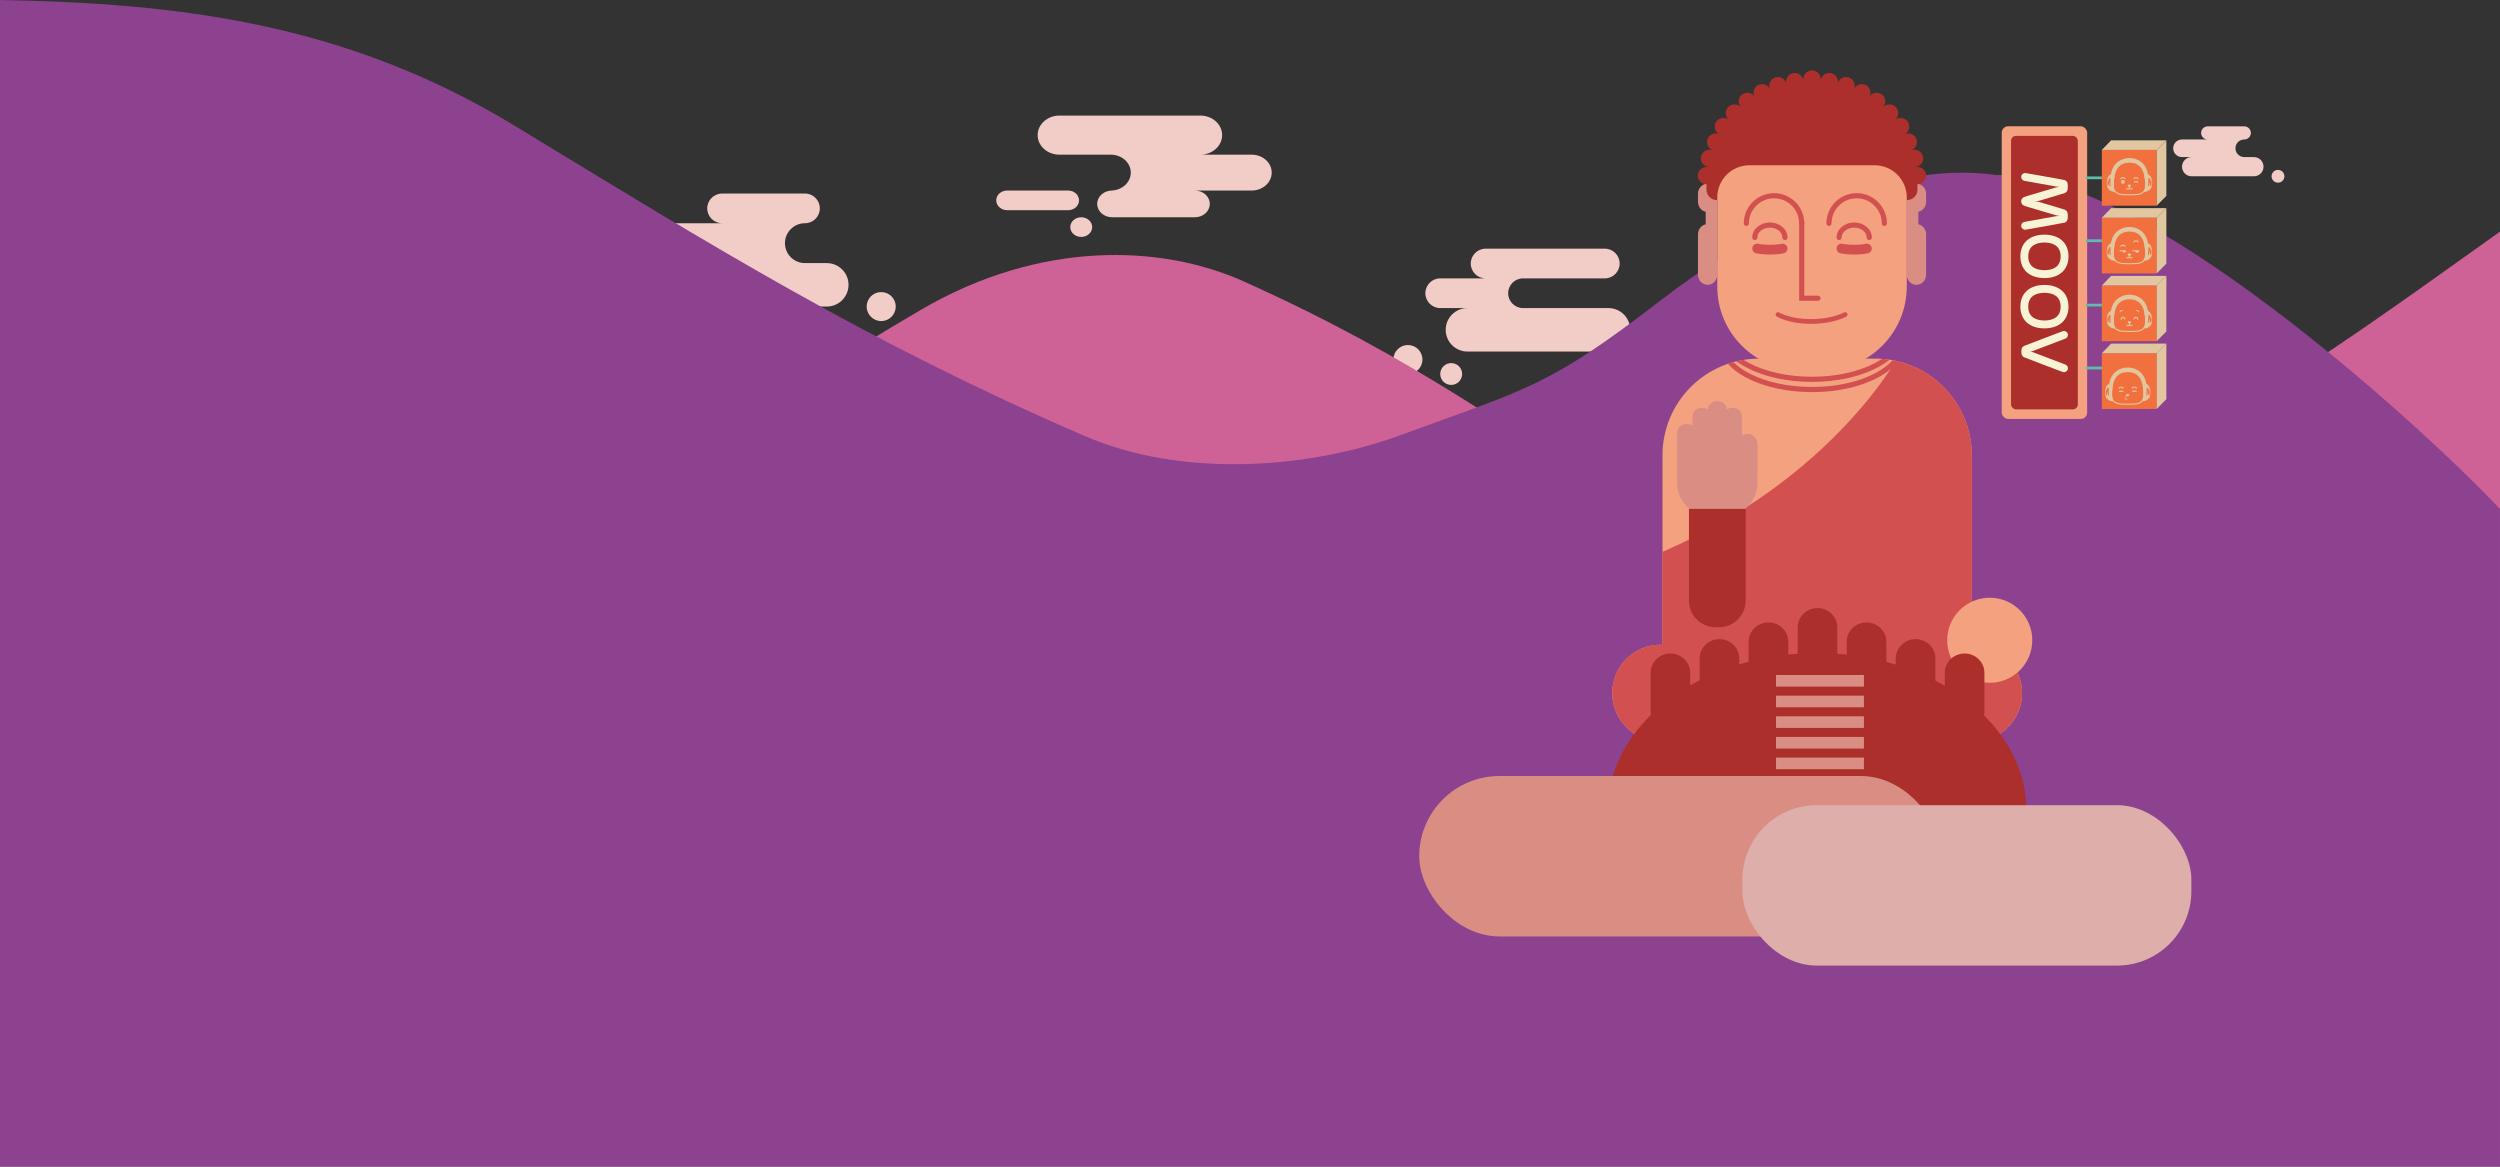 <?xml version="1.0" encoding="UTF-8"?><svg id="Layer_2" xmlns="http://www.w3.org/2000/svg" xmlns:xlink="http://www.w3.org/1999/xlink" viewBox="0 0 3243.58 1513.54"><rect x="0" y="0" width="3243.58" height="1513.54" fill="#333333" stroke="none"/><defs><style>.cls-1{fill:none;}.cls-2{clip-path:url(#clippath);}.cls-3{fill:#f4a17f;}.cls-4{fill:#f8f3d4;}.cls-5{fill:#f2703d;}.cls-6{fill:#f2ccc7;}.cls-7{fill:#ac2f2b;}.cls-8{fill:#deaeaa;}.cls-9{fill:#d35050;}.cls-10{fill:#d98d83;}.cls-11{fill:#e1c69f;}.cls-12{fill:#5dbda8;}.cls-13{fill:#ce6195;}.cls-13,.cls-14{fill-rule:evenodd;}.cls-14{fill:#8c428e;}</style><clipPath id="clippath"><path class="cls-3" d="m2560.82,836.51h-2.51v-245.77c0-69.3-56.18-125.48-125.48-125.48h-150.39c-69.3,0-125.48,56.18-125.48,125.48v245.77h-2.51c-34.63,0-62.71,28.08-62.71,62.71h0c0,34.63,28.08,62.71,62.71,62.71h406.37c34.63,0,62.71-28.08,62.71-62.71h0c0-34.63-28.08-62.71-62.71-62.71Z"/></clipPath></defs><g id="_ÎÓÈ_1"><g><g><path class="cls-6" d="m1072.62,341.34h-28.27c-14.31,0-25.92-11.57-25.92-25.85s11.6-25.85,25.92-25.85c10.67,0,19.32-8.63,19.32-19.27s-8.65-19.27-19.32-19.27h-107.43c-10.67,0-19.32,8.63-19.32,19.27s8.65,19.27,19.32,19.27h-75.39c-14.31,0-25.92,11.57-25.92,25.85s11.6,25.85,25.92,25.85h28.27c-15.61,0-28.27,12.63-28.27,28.2s12.66,28.2,28.27,28.2h182.83c15.61,0,28.27-12.63,28.27-28.2s-12.66-28.2-28.27-28.2Z"/><ellipse class="cls-6" cx="1143.3" cy="397.75" rx="18.85" ry="18.8"/><path class="cls-6" d="m2924.28,203.81h-12.49c-6.32,0-11.45-5.11-11.45-11.42s5.13-11.42,11.45-11.42c4.71,0,8.54-3.81,8.54-8.52s-3.82-8.52-8.54-8.52h-47.47c-4.71,0-8.54,3.81-8.54,8.52s3.82,8.52,8.54,8.52h-33.32c-6.32,0-11.45,5.11-11.45,11.42s5.13,11.42,11.45,11.42h12.49c-6.9,0-12.49,5.58-12.49,12.46s5.59,12.46,12.49,12.46h80.79c6.9,0,12.49-5.58,12.49-12.46s-5.59-12.46-12.49-12.46Z"/><ellipse class="cls-6" cx="2955.52" cy="228.73" rx="8.33" ry="8.31"/><g><path class="cls-6" d="m1649.96,223.95c0-12.85-11.6-23.26-25.92-23.26h-66.67c15.61,0,28.27-11.36,28.27-25.37s-12.66-25.37-28.27-25.37h-182.83c-15.61,0-28.27,11.36-28.27,25.37s12.66,25.37,28.27,25.37h66.67c14.31,0,25.92,10.41,25.92,23.26s-11.6,23.26-25.92,23.26h1.65c-10.67,0-19.32,7.76-19.32,17.34s8.65,17.34,19.32,17.34h107.43c10.67,0,19.32-7.76,19.32-17.34s-8.65-17.34-19.32-17.34h73.74c14.31,0,25.92-10.41,25.92-23.26Z"/><path class="cls-6" d="m1399.99,259.96c0-7.04-6.36-12.75-14.21-12.75h-79.02c-7.85,0-14.21,5.71-14.21,12.75s6.36,12.75,14.21,12.75h79.02c7.85,0,14.21-5.71,14.21-12.75Z"/><path class="cls-6" d="m1402.82,281.89c-7.85,0-14.21,5.71-14.21,12.75s6.36,12.75,14.21,12.75,14.21-5.71,14.21-12.75-6.36-12.75-14.21-12.75Z"/></g><g><path class="cls-6" d="m1826.68,447.65c-10.41,0-18.85,8.42-18.85,18.8s8.44,18.8,18.85,18.8,18.85-8.42,18.85-18.8-8.44-18.8-18.85-18.8Z"/><path class="cls-6" d="m2086.78,399.71h-110.73c-10.67,0-19.32-8.63-19.32-19.27s8.65-19.27,19.32-19.27h106.02c10.67,0,19.32-8.63,19.32-19.27s-8.65-19.27-19.32-19.27h-154.55c-10.67,0-19.32,8.63-19.32,19.27s8.65,19.27,19.32,19.27h-58.9c-10.67,0-19.32,8.63-19.32,19.27s8.65,19.27,19.32,19.27h35.34c-15.61,0-28.27,12.63-28.27,28.2s12.66,28.2,28.27,28.2h182.83c15.61,0,28.27-12.63,28.27-28.2s-12.66-28.2-28.27-28.2Z"/><ellipse class="cls-6" cx="1882.82" cy="485.25" rx="14.21" ry="14.17"/></g></g><path class="cls-13" d="m0,1443.44l3243.58,69.01V300.48c-224.72,159.63-470.69,347-751.59,387.65-407.14,58.92-421.58-118.57-878.98-323.28-105.93-47.41-262.13-53.74-417.26,36.55-103.32,60.14-279.16,171.36-376.39,244.06-105.64,79-190.79,145.82-328.5,162.76-125.1,15.39-134.32,42.22-308.06,42.22-42.99,0-109.76-8.76-182.81-22.14v615.15Z"/><path class="cls-14" d="m0,0c229.1,4.18,446.81,28.83,667.5,163.01,260.26,158.24,455.72,279.75,739.71,402.64,126.48,54.73,290.23,42.89,409.87-1.04,164.64-60.46,191.91-62.63,336.1-173.87,115.7-89.26,286.36-185.26,437.14-163.6,179.54-10.92,543.63,317.3,651.79,431.8.4.42.9.94,1.45,1.5v853.11H0V0Z"/><g><g><path class="cls-10" d="m2215.53,238.28h0c-6.93,0-12.54,5.88-12.54,13.12v10.5c0,6.35,4.31,11.65,10.03,12.86v16.28c-5.72,1.22-10.03,6.51-10.03,12.86v52.5c0,7.25,5.62,13.12,12.54,13.12h0c6.93,0,12.54-5.88,12.54-13.12v-52.5h0v-52.5c0-7.25-5.62-13.12-12.54-13.12Z"/><path class="cls-10" d="m2498.98,261.91v-10.5c0-7.25-5.62-13.12-12.54-13.12h0c-6.93,0-12.54,5.88-12.54,13.12v52.5h0v52.5c0,7.25,5.62,13.12,12.54,13.12h0c6.93,0,12.54-5.88,12.54-13.12v-52.5c0-6.35-4.31-11.65-10.03-12.86v-16.28c5.72-1.22,10.03-6.51,10.03-12.86Z"/></g><g><path class="cls-3" d="m2560.82,836.51h-2.51v-245.77c0-69.3-56.18-125.48-125.48-125.48h-150.39c-69.3,0-125.48,56.18-125.48,125.48v245.77h-2.51c-34.63,0-62.71,28.08-62.71,62.71h0c0,34.63,28.08,62.71,62.71,62.71h406.37c34.63,0,62.71-28.08,62.71-62.71h0c0-34.63-28.08-62.71-62.71-62.71Z"/><g class="cls-2"><path class="cls-9" d="m2470.95,448.89s-85.58,174.16-331.12,274.36v141.79h435.6v-360.09l-104.48-56.07Z"/><rect class="cls-9" x="2054.64" y="834.19" width="605.98" height="157.46"/><path class="cls-9" d="m2350.98,508.75c-31.96,0-62.06-6.56-84.76-18.48-23.38-12.28-36.25-28.84-36.25-46.65s12.87-34.37,36.25-46.65c22.69-11.92,52.8-18.48,84.76-18.48s62.06,6.56,84.76,18.48c23.38,12.28,36.25,28.84,36.25,46.65s-12.87,34.37-36.25,46.65c-22.69,11.92-52.8,18.48-84.76,18.48Zm0-123.57c-30.9,0-59.89,6.29-81.65,17.71-21.07,11.06-32.67,25.53-32.67,40.73s11.6,29.66,32.67,40.73c21.75,11.42,50.75,17.71,81.65,17.71s59.89-6.29,81.65-17.71c21.07-11.06,32.67-25.53,32.67-40.73s-11.6-29.66-32.67-40.73c-21.75-11.42-50.75-17.71-81.65-17.71Z"/><path class="cls-9" d="m2350.98,495.48c-31.96,0-62.06-6.56-84.76-18.48-23.38-12.28-36.25-28.84-36.25-46.65s12.87-34.37,36.25-46.65c22.69-11.92,52.8-18.48,84.76-18.48s62.06,6.56,84.76,18.48c23.38,12.28,36.25,28.84,36.25,46.65s-12.87,34.37-36.25,46.65c-22.69,11.92-52.8,18.48-84.76,18.48Zm0-123.57c-30.9,0-59.89,6.29-81.65,17.71-21.07,11.06-32.67,25.53-32.67,40.73s11.6,29.66,32.67,40.73c21.75,11.42,50.75,17.71,81.65,17.71s59.89-6.29,81.65-17.71c21.07-11.06,32.67-25.53,32.67-40.73s-11.6-29.66-32.67-40.73c-21.75-11.42-50.75-17.71-81.65-17.71Z"/></g></g><circle class="cls-3" cx="2581.56" cy="830.68" r="55.19"/><g><g><path class="cls-10" d="m2277.94,573.6c-1.49-1.25-3.59-1.87-5.85-1.76-4.34.21-8.69,1.97-11.85,5.39v-37.31c0-5.99-5.52-10.86-12.31-10.86-2.84,0-5.46.85-7.55,2.28v-.07c0-5.99-5.52-10.86-12.31-10.86s-12.31,4.87-12.31,10.86v.07c-2.09-1.43-4.71-2.28-7.55-2.28-6.79,0-12.31,4.87-12.31,10.86v12.44c-2.09-1.43-4.71-2.28-7.55-2.28-6.79,0-12.31,4.87-12.31,10.86v66.34c0,25.3,23.33,45.89,52.02,45.89s52.01-20.58,52.01-45.89v-49.11c0-1.78-.76-3.4-2.15-4.56Z"/><rect class="cls-10" x="2255.35" y="563.08" width="24.74" height="62.5" rx="11.62" ry="11.62"/></g><path class="cls-7" d="m2191.3,660.19h73.56v119.08c0,19.07-15.48,34.55-34.55,34.55h-4.47c-19.07,0-34.55-15.48-34.55-34.55v-119.08h0Z"/></g><path class="cls-7" d="m2490.2,216.82h0c-1.4-.3-2.8-.32-4.13-.1,0-.06-.02-.12-.03-.18,4.32-.81,7.94-4.13,8.91-8.69,1.29-6.06-2.58-12.02-8.64-13.31h0c-1.97-.42-3.92-.29-5.71.28-.02-.06-.04-.12-.06-.18,3.16-1.41,5.62-4.26,6.39-7.9,1.29-6.06-2.58-12.02-8.64-13.31h0c-2.36-.5-4.7-.22-6.76.66-.01-.02-.03-.05-.04-.07,2.69-1.53,4.75-4.16,5.44-7.42,1.29-6.06-2.58-12.02-8.64-13.31h0c-3.29-.7-6.55.12-9.05,1.99-.05-.07-.1-.13-.15-.2,1.75-1.54,3.03-3.63,3.55-6.08h0c1.29-6.06-2.58-12.02-8.64-13.31h0c-3.78-.81-7.52.4-10.12,2.89-.05-.04-.09-.08-.14-.13,1-1.29,1.73-2.82,2.1-4.53h0c1.29-6.06-2.58-12.02-8.64-13.31h0c-4.33-.92-8.61.79-11.17,4.06-.02-.01-.04-.03-.06-.04.54-1.31.84-2.75.84-4.26,0-6.2-5.02-11.22-11.22-11.22h0c-3.83,0-7.21,1.92-9.24,4.86-.1-.04-.2-.09-.3-.13.22-.87.33-1.78.33-2.72,0-6.2-5.02-11.22-11.22-11.22h0c-4.59,0-8.54,2.76-10.27,6.71-.09-.02-.18-.04-.28-.07.01-.22.02-.43.02-.65,0-6.2-5.02-11.22-11.22-11.22h0c-5.17,0-9.53,3.5-10.82,8.27-.14-.01-.27-.03-.41-.04,0-.14.01-.27.01-.41,0-6.2-5.02-11.22-11.22-11.22h0c-6.2,0-11.22,5.02-11.22,11.22,0,.14,0,.28.01.41-.14.01-.27.03-.41.04-1.3-4.76-5.65-8.27-10.82-8.27h0c-6.2,0-11.22,5.02-11.22,11.22,0,.22,0,.44.02.65-.09.02-.18.04-.28.07-1.74-3.95-5.68-6.71-10.27-6.71-6.2,0-11.22,5.02-11.22,11.22,0,.94.12,1.85.33,2.72-.1.04-.2.09-.3.13-2.02-2.93-5.41-4.86-9.24-4.86h0c-6.2,0-11.22,5.02-11.22,11.22,0,1.51.3,2.95.84,4.26-.02.01-.04.03-.06.04-2.56-3.27-6.84-4.98-11.17-4.06-6.06,1.29-9.93,7.25-8.64,13.31.36,1.71,1.1,3.24,2.1,4.53-.05.04-.09.08-.14.13-2.59-2.49-6.34-3.7-10.12-2.89h0c-6.06,1.29-9.93,7.25-8.64,13.31h0c.52,2.45,1.81,4.54,3.55,6.08-.05.07-.1.13-.15.2-2.5-1.87-5.76-2.69-9.05-1.99h0c-6.06,1.29-9.93,7.25-8.64,13.31.7,3.27,2.75,5.89,5.44,7.42-.01.02-.03.05-.04.07-2.06-.89-4.4-1.17-6.76-.66h0c-6.06,1.29-9.93,7.25-8.64,13.31.78,3.64,3.24,6.49,6.39,7.9-.02.06-.04.12-.06.18-1.79-.57-3.75-.69-5.71-.28h0c-6.06,1.29-9.93,7.25-8.64,13.31.97,4.56,4.59,7.88,8.91,8.69,0,.06-.02.12-.03.18-1.33-.22-2.73-.2-4.13.1-6.06,1.29-9.93,7.25-8.64,13.31,1.12,5.28,5.79,8.89,10.97,8.88v7.1c0,7.44,6.03,13.46,13.46,13.46s13.46-6.03,13.46-13.46h.07c.86-12.18,11-21.79,23.4-21.79h172.98c12.4,0,22.54,9.62,23.4,21.79h.07c0,7.44,6.03,13.46,13.46,13.46s13.46-6.03,13.46-13.46v-7.1c5.19,0,9.85-3.61,10.97-8.88,1.29-6.06-2.58-12.02-8.64-13.31Z"/><path class="cls-7" d="m2086.06,1051.55h543.15c0-46.42-20.59-89.21-55.27-123.51.46-1.88.71-3.84.71-5.85v-49.3c0-13.8-11.51-24.99-25.7-24.99h0c-14.2,0-25.7,11.19-25.7,24.99v16.78c-3.99-2.31-8.06-4.54-12.22-6.68v-28.76c0-13.8-11.51-24.99-25.7-24.99h0c-14.2,0-25.7,11.19-25.7,24.99v7.97c-4.03-1.23-8.1-2.39-12.22-3.47v-26.14c0-13.8-11.51-24.99-25.7-24.99h0c-14.2,0-25.7,11.19-25.7,24.99v16.74c-4.05-.43-8.12-.79-12.22-1.09v-34.32c0-13.8-11.51-24.99-25.7-24.99h0c-14.2,0-25.7,11.19-25.7,24.99v34.26c-4.1.28-8.18.64-12.22,1.06v-16.66c0-13.8-11.51-24.99-25.7-24.99h0c-14.2,0-25.7,11.19-25.7,24.99v25.92c-4.12,1.07-8.2,2.22-12.22,3.44v-7.72c0-13.8-11.51-24.99-25.7-24.99h0c-14.2,0-25.7,11.19-25.7,24.99v28.32c-4.16,2.13-8.23,4.34-12.22,6.63v-16.29c0-13.8-11.51-24.99-25.7-24.99h0c-14.2,0-25.7,11.19-25.7,24.99v49.3c0,1.77.19,3.5.55,5.17-35.1,34.41-55.96,77.47-55.96,124.19Z"/><g><rect class="cls-10" x="2304.27" y="875.77" width="114.05" height="15.08"/><rect class="cls-10" x="2304.27" y="902.56" width="114.05" height="15.08"/><rect class="cls-10" x="2304.27" y="929.34" width="114.05" height="15.08"/><rect class="cls-10" x="2304.27" y="956.12" width="114.05" height="15.08"/><rect class="cls-10" x="2304.27" y="982.9" width="114.05" height="15.08"/><rect class="cls-10" x="2304.27" y="1009.68" width="114.05" height="15.08"/><rect class="cls-10" x="2304.27" y="1036.47" width="114.05" height="15.08"/></g><path class="cls-3" d="m2269.72,214.43h162.53c22.99,0,41.65,18.66,41.65,41.65v115.82c0,59.84-48.59,108.43-108.43,108.43h-28.97c-59.84,0-108.43-48.59-108.43-108.43v-115.82c0-22.99,18.66-41.65,41.65-41.65Z"/><g><path class="cls-9" d="m2358.81,390.3h-24.54v-102.45c0-1.85,1.5-3.34,3.34-3.34s3.34,1.5,3.34,3.34v95.76h17.85c1.85,0,3.34,1.5,3.34,3.34s-1.5,3.34-3.34,3.34Z"/><path class="cls-9" d="m2337.61,293.22c-1.85,0-3.34-1.5-3.34-3.34,0-17.97-14.62-32.59-32.59-32.59s-32.59,14.62-32.59,32.59c0,1.85-1.5,3.34-3.34,3.34s-3.34-1.5-3.34-3.34c0-21.66,17.62-39.28,39.28-39.28s39.28,17.62,39.28,39.28c0,1.85-1.5,3.34-3.34,3.34Z"/><path class="cls-9" d="m2444.83,293.22c-1.85,0-3.34-1.5-3.34-3.34,0-17.97-14.62-32.59-32.59-32.59s-32.59,14.62-32.59,32.59c0,1.85-1.5,3.34-3.34,3.34s-3.34-1.5-3.34-3.34c0-21.66,17.62-39.28,39.28-39.28s39.28,17.62,39.28,39.28c0,1.85-1.5,3.34-3.34,3.34Z"/></g><rect class="cls-10" x="1841.34" y="1006.84" width="677.18" height="208.13" rx="104.07" ry="104.07"/><rect class="cls-8" x="2260.68" y="1044.65" width="582.47" height="208.13" rx="96.51" ry="96.51"/><g><g><path class="cls-9" d="m2315.84,311.49c-1.85,0-3.34-1.5-3.34-3.34,0-7.05-7.28-12.78-16.22-12.78s-16.22,5.73-16.22,12.78c0,1.85-1.5,3.34-3.34,3.34s-3.34-1.5-3.34-3.34c0-10.74,10.28-19.47,22.91-19.47s22.91,8.73,22.91,19.47c0,1.85-1.5,3.34-3.34,3.34Z"/><path class="cls-9" d="m2296.28,330.27c-10.09,0-17.5-1.54-17.81-1.6-3.42-.72-5.6-4.07-4.89-7.49.72-3.41,4.07-5.6,7.48-4.89.13.03,6.57,1.33,15.22,1.33,9.75,0,14.9-1.26,14.95-1.27,3.38-.84,6.81,1.2,7.67,4.57.86,3.37-1.15,6.8-4.52,7.68-.66.17-6.74,1.67-18.11,1.67Z"/></g><g><path class="cls-9" d="m2425.25,311.49c-1.85,0-3.34-1.5-3.34-3.34,0-7.05-7.28-12.78-16.22-12.78s-16.22,5.73-16.22,12.78c0,1.85-1.5,3.34-3.34,3.34s-3.34-1.5-3.34-3.34c0-10.74,10.28-19.47,22.91-19.47s22.91,8.73,22.91,19.47c0,1.85-1.5,3.34-3.34,3.34Z"/><path class="cls-9" d="m2405.69,330.27c-10.09,0-17.5-1.54-17.81-1.6-3.42-.72-5.6-4.07-4.89-7.49.72-3.41,4.07-5.6,7.48-4.89.13.03,6.57,1.33,15.22,1.33,9.75,0,14.9-1.26,14.95-1.27,3.38-.84,6.81,1.2,7.67,4.57.86,3.37-1.15,6.8-4.52,7.68-.66.17-6.74,1.67-18.11,1.67Z"/></g></g><path class="cls-9" d="m2349.69,420.18c-29.01,0-43.92-9.12-44.54-9.5-1.44-.9-1.88-2.81-.98-4.25.9-1.44,2.8-1.88,4.25-.98.24.15,14.31,8.57,41.28,8.57s42.59-8.54,42.74-8.63c1.48-.84,3.36-.32,4.2,1.16.84,1.48.33,3.36-1.15,4.2-.67.39-16.85,9.44-45.79,9.44Z"/></g><path class="cls-1" d="m3156.33,14.34H211.28v1490h2945.06V14.34Z"/><g><g><rect class="cls-3" x="2597.12" y="163.84" width="110.82" height="379.72" rx="8.32" ry="8.32"/><rect class="cls-7" x="2609.2" y="176.25" width="86.65" height="354.9" rx="6.5" ry="6.5"/><path class="cls-12" d="m2726.96,232.51h-19.02c-.99,0-1.8-.8-1.8-1.79s.8-1.79,1.8-1.79h19.02c.99,0,1.8.8,1.8,1.79s-.8,1.79-1.8,1.79Z"/><path class="cls-12" d="m2726.96,314.12h-19.02c-.99,0-1.8-.8-1.8-1.79s.8-1.79,1.8-1.79h19.02c.99,0,1.8.8,1.8,1.79s-.8,1.79-1.8,1.79Z"/><path class="cls-12" d="m2726.96,397.63h-19.02c-.99,0-1.8-.8-1.8-1.79s.8-1.79,1.8-1.79h19.02c.99,0,1.8.8,1.8,1.79s-.8,1.79-1.8,1.79Z"/><path class="cls-12" d="m2726.96,479.24h-19.02c-.99,0-1.8-.8-1.8-1.79s.8-1.79,1.8-1.79h19.02c.99,0,1.8.8,1.8,1.79s-.8,1.79-1.8,1.79Z"/><g><rect class="cls-5" x="2726.96" y="194.56" width="71.24" height="72.31"/><polygon class="cls-11" points="2726.96 194.56 2739.05 182.09 2810.7 182.09 2798.2 194.56 2726.96 194.56"/><polygon class="cls-11" points="2798.2 194.56 2798.2 266.87 2810.7 254.18 2810.7 182.09 2798.2 194.56"/></g><g><rect class="cls-5" x="2726.96" y="282.47" width="71.24" height="72.31"/><polygon class="cls-11" points="2726.96 282.47 2739.05 270 2810.7 270 2798.2 282.47 2726.96 282.47"/><polygon class="cls-11" points="2798.2 282.47 2798.2 354.78 2810.7 342.09 2810.7 270 2798.2 282.47"/></g><g><rect class="cls-5" x="2726.96" y="370.38" width="71.24" height="72.31"/><polygon class="cls-11" points="2726.96 370.38 2739.05 357.9 2810.7 357.9 2798.2 370.38 2726.96 370.38"/><polygon class="cls-11" points="2798.2 370.38 2798.2 442.69 2810.7 430 2810.7 357.9 2798.2 370.38"/></g><g><rect class="cls-5" x="2726.96" y="458.29" width="71.24" height="72.31"/><polygon class="cls-11" points="2726.96 458.29 2739.05 445.81 2810.7 445.81 2798.2 458.29 2726.96 458.29"/><polygon class="cls-11" points="2798.2 458.29 2798.2 530.59 2810.7 517.91 2810.7 445.81 2798.2 458.29"/></g></g><g><g><path class="cls-4" d="m2621.29,332.62c0-17.38,11.97-28.17,31.23-28.17s31.24,10.79,31.24,28.17-11.97,28.17-31.24,28.17-31.23-10.79-31.23-28.17Zm52.25,0c0-15.62-13.17-17.95-21.02-17.95s-21.02,2.33-21.02,17.95,13.17,17.94,21.02,17.94,21.02-2.33,21.02-17.94Z"/><path class="cls-4" d="m2621.29,397.86c0-17.38,11.97-28.17,31.23-28.17s31.24,10.79,31.24,28.17-11.97,28.17-31.24,28.17-31.23-10.8-31.23-28.17Zm52.25,0c0-15.62-13.17-17.95-21.02-17.95s-21.02,2.33-21.02,17.95,13.17,17.95,21.02,17.95,21.02-2.33,21.02-17.95Z"/></g><path class="cls-4" d="m2628.39,297.96s47.71-8.31,50.08-9.01c2.46-.73,3.95-2.66,4.2-5.03.26-2.39.26-4.82,0-6.94-.27-2.24-1.72-4.04-3.64-4.9-1.6-.72-25.2-7.64-33.35-10.02-2.75-.8-7.13-.8-7.13-.8,0,0,4.38,0,7.13-.8,8.16-2.38,31.75-9.31,33.35-10.02,1.92-.86,3.37-2.65,3.64-4.9.26-2.12.26-4.54,0-6.93-.25-2.38-1.74-4.3-4.2-5.03-2.37-.71-50.08-9.01-50.08-9.01-2.78-.5-5.44,1.35-5.93,4.12-.49,2.77,1.35,5.43,4.13,5.93,0,0,37.93,6.82,40.67,7.32,2.75.49,5.68.33,5.68.33,0,0-2.86.18-5.61.99-39.88,11.77-39.77,11.79-41.31,12.4-1.9.75-3.44,2.79-3.64,4.89-.02.21-.03.45-.04.7,0,.25.02.49.04.7.21,2.1,1.74,4.15,3.64,4.9,1.53.61,1.42.63,41.31,12.4,2.75.81,5.61.99,5.61.99,0,0-2.93-.17-5.68.33-2.75.49-40.67,7.32-40.67,7.32-2.78.5-4.62,3.16-4.13,5.94.5,2.78,3.16,4.62,5.93,4.12Z"/><path class="cls-4" d="m2682.67,479.62c1.01-2.64-.32-5.59-2.96-6.59,0,0-34.87-13.35-42.62-16.25-1.62-.61-3.28-.58-3.34-.61.06-.02,1.73,0,3.35-.61,7.76-2.9,42.61-16.24,42.61-16.24,2.64-1,3.97-3.95,2.96-6.6-1.01-2.64-3.96-3.96-6.6-2.95,0,0-48.26,18.2-50.08,19.08-1.86.9-3.06,2.83-3.29,4.78-.06.46-.15,1.74-.15,2.54s.09,2.08.15,2.54c.23,1.95,1.43,3.88,3.29,4.77,1.82.88,50.08,19.09,50.08,19.09,2.64,1,5.59-.32,6.6-2.96Z"/></g><g><g><path class="cls-5" d="m2784.78,224.88c-.39-1.89-.88-3.66-1.49-5.32-.8-2.17-1.8-4.11-3.02-5.82-3.63-5.09-9.22-8.01-17.34-8.03h-.11c-8.12-.02-13.72,2.88-17.37,7.96-1.23,1.71-2.23,3.65-3.04,5.82-.62,1.65-1.12,3.42-1.51,5.31-1.14,5.46-1.78,15.07-.49,19.07,1.43,4.42,5.33,7.87,14.14,8.5,0,0,3.91.31,8.06.3,4.44,0,8.52-.23,8.52-.23,8.82-.63,12.61-4.05,14.05-8.47,1.31-4,.71-13.63-.41-19.09"/><path class="cls-11" d="m2786.1,226.73c-2.29-15.11-13.07-20.54-22.47-20.81h-.82s-.73,0-.73,0c-9.39.24-20.16,5.63-22.51,20.72-1.71.62-5.36,2.86-5.41,11.16-.05,8.32,6.07,9.94,8.35,10.26.23.03.71.02,1.08-.33-.05-.07-.09-.14-.14-.21-.06-.1-.13-.19-.19-.29-.07-.12-.14-.25-.21-.37-.05-.09-.1-.18-.15-.28-.07-.15-.14-.3-.21-.45-.03-.08-.07-.15-.1-.23-.09-.23-.18-.47-.26-.71-1.18-3.66-.6-12.48.45-17.47.36-1.72.8-3.36,1.38-4.86,1.26-3.25,5.02-12.64,18.65-12.62,14.09.03,17.44,9.44,18.68,12.69.58,1.5,1.09,3.13,1.45,4.86,1.02,4.99,1.57,13.82.38,17.47-.08.24-.17.48-.26.71-.03.08-.07.15-.1.23-.07.15-.13.3-.21.45-.05.09-.1.18-.15.27-.07.13-.14.25-.21.37-.06.1-.13.19-.19.29-.05.07-.09.14-.14.21.36.35.84.36,1.07.33,2.28-.31,8.4-1.91,8.38-10.23-.02-8.3-3.68-10.55-5.39-11.18"/><g><path class="cls-11" d="m2763.42,253.48h-.2c-5.16,0-9.95-.32-10-.32-6.4-.83-10.18-3.38-11.61-7.78-1.29-3.99-.57-13.07.43-17.82.08-.41.49-.67.9-.59.41.09.67.49.59.9-1.11,5.3-1.54,13.72-.47,17.05,1.24,3.85,4.52,5.99,10.31,6.74h0s4.76.31,9.86.31c3.34.02,7.19-.11,9.33-.29,7.25-.59,9.41-4.86,10-6.67,1.09-3.33.69-11.76-.4-17.07-.08-.41.18-.81.59-.89.41-.09.81.18.89.59.97,4.76,1.66,13.85.35,17.84-.68,2.09-3.16,7.04-11.32,7.71-2.13.17-5.91.29-9.25.29Z"/><path class="cls-11" d="m2782.94,248.96c-.37,0-.97-.09-1.47-.57-.29-.28-.33-.74-.1-1.07l.07-.1s.06-.09.06-.09c.09-.13.13-.19.17-.26.07-.12.13-.23.2-.34l.14-.26c.06-.12.12-.26.18-.4,0,0,.04-.09.04-.1l.04-.1c.09-.23.17-.44.25-.67,1.09-3.33.69-11.75-.4-17.05-.31-1.53-.77-3.07-1.41-4.73l-.07-.18c-1.25-3.27-4.57-11.96-17.85-11.99h-.06c-13.12,0-16.66,9.1-17.82,12.09-.51,1.33-.95,2.87-1.34,4.73-1.11,5.3-1.54,13.72-.47,17.05.07.22.15.44.24.66l.09.21c.08.18.13.29.18.4l.33.6c.05.08.1.16.15.24l.14.21c.24.33.19.79-.1,1.07-.68.65-1.52.58-1.77.54-2.13-.29-9.1-1.97-9.05-11.08.05-7.96,3.28-10.76,5.5-11.74,2.55-15.07,13.63-20.71,23.22-20.96h.75s.84,0,.84,0c9.63.28,20.71,5.97,23.2,21.05,2.22,1,5.45,3.81,5.47,11.76.02,9.11-6.95,10.75-9.09,11.04-.06,0-.16.02-.28.02Zm-20.21-39.55h.06c14.4.03,18.02,9.48,19.38,13.04l.07.18c.67,1.75,1.16,3.38,1.48,4.99.98,4.77,1.66,13.88.35,17.89-.08.26-.18.52-.28.76-.02.05-.05.12-.08.19-.1.22-.17.38-.25.54l-.13.25s0,0,0,0c2.45-.41,7.35-2.14,7.33-9.36-.02-7.52-3.05-9.75-4.85-10.41-.28-.1-.48-.35-.53-.65-2.75-18.16-17.29-19.99-21.68-20.11h-.81s-.72,0-.72,0c-4.37.11-18.88,1.88-21.7,20.03-.05.3-.25.54-.53.65-1.8.65-4.82,2.86-4.87,10.39-.05,7.23,4.86,8.97,7.31,9.39l-.13-.25c-.07-.13-.13-.27-.19-.41,0,0-.04-.09-.04-.09l-.11-.24c-.1-.25-.2-.51-.28-.77-1.29-4.01-.57-13.12.42-17.89.41-1.94.87-3.57,1.42-4.99,1.26-3.25,5.11-13.14,19.35-13.14Z"/></g></g><g><path class="cls-5" d="m2791.5,237.79c-.02-2.57-.38-4.55-.93-6.09,0,.05-.01.1-.01.15-.03.4-.03.82-.04,1.23,0,.35,0,.72-.03,1.06-.04.73-.08,1.41-.14,2.04-.14-.65-.29-1.32-.46-2.01-.02-.09-.05-.19-.07-.28-.16-.65-.32-1.32-.55-1.95-.11-.31-.35-.68-.69-.72-.2-.02-.42,0-.66.08-.3.1-.5.49-.51.99,0,.24,0,.49,0,.73,0,.13,0,.26,0,.4,0,2.57-.21,5.03-.4,6.88-.05.46.05,1.25.53,1.37.05.01.1.02.14.02.1,0,.2-.05.28-.13.22-.21.34-.62.37-.92.17-1.68.34-3.47.4-5.27.26,1.16.49,2.33.68,3.51.04.22.07.44.1.66.04.28.09.56.13.84.01.08.03.15.04.22.08.38.31.8.63.83.03,0,.05,0,.08,0,0,0,.01,0,.02,0,.03,0,.06-.01.09-.02.32-.1.51-.52.58-.87.15-.8.28-1.71.39-2.75"/><path class="cls-5" d="m2738.18,233.46c0-.13.01-.26.02-.4.01-.24.03-.48.03-.73,0-.5-.18-.9-.47-1.01-.24-.09-.45-.12-.66-.1-.33.03-.59.39-.71.69-.25.63-.44,1.29-.62,1.93-.03.09-.05.19-.08.28-.19.68-.37,1.34-.53,1.99-.03-.63-.06-1.31-.07-2.04,0-.35,0-.71.01-1.06,0-.41.02-.83,0-1.23,0-.06,0-.1-.01-.15-.55,1.55-.92,3.55-.94,6.16,0,1.27.13,2.38.37,3.36.07.09.16.15.26.19.03,0,.06.02.09.02,0,0,.01,0,.02,0,.03,0,.06,0,.08,0,.33-.02.58-.43.67-.8.02-.06.03-.13.05-.21.06-.28.11-.56.16-.84.04-.22.08-.44.13-.66.23-1.17.5-2.34.81-3.49,0,1.81.1,3.6.21,5.29.02.29.12.71.34.93.08.08.18.13.28.14.05,0,.09,0,.14,0,.48-.11.61-.89.58-1.36-.12-1.86-.25-4.33-.15-6.89"/></g><g><g><path class="cls-11" d="m2756.87,236.05c0,1.39-1.13,2.52-2.53,2.51-1.39,0-2.52-1.13-2.51-2.53,0-1.39,1.13-2.52,2.53-2.51,1.39,0,2.52,1.14,2.51,2.53Z"/><path class="cls-11" d="m2774.06,232.58c-.23,0-.46-.11-.6-.32-.03-.04-.76-1.03-2.08-1.04h0c-1.47,0-2.3,1.04-2.31,1.05-.25.32-.71.39-1.03.14-.32-.25-.39-.71-.14-1.03.05-.07,1.27-1.63,3.48-1.63h.01c2.1,0,3.24,1.6,3.29,1.67.23.33.15.79-.18,1.03-.13.09-.28.13-.42.13Z"/><path class="cls-11" d="m2757.17,232.62c-.22,0-.44-.1-.59-.29-.04-.05-.85-1.06-2.31-1.06h0c-1.31,0-2.05.99-2.08,1.03-.24.33-.7.4-1.03.17-.33-.24-.41-.69-.17-1.02.05-.07,1.19-1.65,3.28-1.65h.01c2.22,0,3.44,1.58,3.49,1.65.25.33.18.79-.15,1.03-.13.1-.29.15-.44.15Z"/><path class="cls-11" d="m2769.18,236.95c-.3,0-.59-.16-.73-.45-.21-.4-.05-.9.36-1.1,1.84-.94,4.69-.23,5.01-.14.44.12.7.56.58,1s-.57.7-1,.58c-.7-.18-2.75-.54-3.84.02-.12.06-.25.09-.37.09Z"/></g><g><path class="cls-11" d="m2760.78,245.98c-1.08,0-1.89-.57-2.16-1.53-.09-.35.11-.7.46-.8.35-.09.7.11.8.46.15.56.7.61,1.14.56.76-.09,1.11-.86,1.11-1.54v-1.05c0-.36.29-.65.65-.65h0c.36,0,.65.29.65.65v1.05c0,1.49-.95,2.68-2.25,2.84-.13.02-.26.02-.39.02Z"/><path class="cls-11" d="m2764.66,245.97c-.13,0-.25,0-.39-.02-1.29-.15-2.15-1.29-2.16-2.83v-1.05c0-.36.29-.65.65-.65h0c.36,0,.65.29.65.65v1.05c0,.69.27,1.46,1.01,1.54.23.03,1.02.07,1.19-.56.09-.35.45-.55.8-.46.35.09.55.45.46.8-.26.96-1.11,1.54-2.21,1.54Z"/></g><path class="cls-11" d="m2762.76,239.39c-1.12-.01-2.26.21-2.27,1.2-.01.99,1.2,2.1,2.23,2.11,1.03.01,2.27-1.18,2.28-2.06,0-.88-1.13-1.24-2.24-1.25Z"/></g></g><g><g><path class="cls-5" d="m2784.78,402.19c-.39-1.89-.88-3.66-1.49-5.32-.8-2.17-1.8-4.11-3.02-5.82-3.63-5.09-9.22-8.01-17.34-8.03h-.11c-8.12-.02-13.72,2.88-17.37,7.96-1.23,1.71-2.23,3.65-3.04,5.82-.62,1.65-1.12,3.42-1.51,5.31-1.14,5.46-1.78,15.07-.49,19.07,1.43,4.42,5.33,7.87,14.14,8.5,0,0,3.91.31,8.06.3,4.44,0,8.52-.23,8.52-.23,8.82-.63,12.61-4.05,14.05-8.47,1.31-4,.71-13.63-.41-19.09"/><path class="cls-11" d="m2786.1,404.04c-2.29-15.11-13.07-20.54-22.47-20.81h-.82s-.73,0-.73,0c-9.39.24-20.16,5.63-22.51,20.72-1.71.62-5.36,2.86-5.41,11.16-.05,8.32,6.07,9.94,8.35,10.26.23.03.71.02,1.08-.33-.05-.07-.09-.14-.14-.21-.06-.1-.13-.19-.19-.29-.07-.12-.14-.25-.21-.37-.05-.09-.1-.18-.15-.28-.07-.15-.14-.3-.21-.45-.03-.08-.07-.15-.1-.23-.09-.23-.18-.47-.26-.71-1.18-3.66-.6-12.48.45-17.47.36-1.72.8-3.36,1.38-4.86,1.26-3.25,5.02-12.64,18.65-12.62,14.09.03,17.44,9.44,18.68,12.69.58,1.5,1.09,3.13,1.45,4.86,1.02,4.99,1.57,13.82.38,17.47-.08.24-.17.48-.26.71-.03.08-.07.15-.1.23-.07.15-.13.3-.21.45-.05.09-.1.18-.15.27-.07.13-.14.25-.21.37-.06.1-.13.19-.19.29-.05.07-.09.14-.14.21.36.35.84.36,1.07.33,2.28-.31,8.4-1.91,8.38-10.23-.02-8.3-3.68-10.55-5.39-11.18"/><g><path class="cls-11" d="m2763.45,430.79h-.24c-5.16,0-9.95-.32-10-.32-6.4-.83-10.18-3.38-11.61-7.78-1.29-3.99-.57-13.07.43-17.82.08-.41.49-.67.9-.59.41.09.67.49.59.9-1.11,5.3-1.54,13.72-.47,17.05,1.24,3.85,4.52,5.99,10.31,6.74h0s4.76.31,9.86.31c3.35,0,7.18-.11,9.33-.29,7.25-.59,9.41-4.86,10-6.67,1.09-3.33.69-11.76-.4-17.07-.08-.41.18-.81.59-.89.41-.08.81.18.89.59.97,4.76,1.66,13.85.35,17.84-.68,2.09-3.16,7.04-11.32,7.71-2.13.18-5.89.29-9.21.29Z"/><path class="cls-11" d="m2782.94,426.27c-.37,0-.97-.09-1.47-.57-.29-.28-.33-.74-.1-1.07l.07-.1s.06-.09.06-.09c.09-.13.13-.19.17-.26.07-.12.13-.23.2-.34l.14-.26c.06-.12.12-.26.18-.4,0,0,.04-.09.04-.1l.04-.1c.09-.23.17-.44.25-.67,1.09-3.33.69-11.75-.4-17.05-.31-1.53-.77-3.07-1.41-4.73l-.07-.18c-1.25-3.27-4.57-11.96-17.85-11.99h-.06c-13.12,0-16.66,9.1-17.82,12.09-.51,1.33-.95,2.87-1.34,4.73-1.11,5.3-1.54,13.72-.47,17.05.07.22.15.44.24.66l.09.21c.07.17.13.29.18.4l.33.6c.05.08.1.16.15.24l.14.21c.24.33.19.79-.1,1.07-.68.65-1.52.58-1.77.54-2.13-.29-9.1-1.97-9.05-11.08.05-7.96,3.28-10.76,5.5-11.74,2.55-15.07,13.63-20.71,23.22-20.96h.75s.84,0,.84,0c9.63.28,20.71,5.97,23.2,21.05,2.22,1,5.45,3.81,5.47,11.76.02,9.11-6.95,10.75-9.09,11.04-.06,0-.16.02-.28.02Zm-20.21-39.55h.06c14.4.03,18.02,9.48,19.38,13.04l.07.18c.67,1.74,1.16,3.38,1.48,4.99.98,4.77,1.66,13.88.35,17.89-.08.26-.18.52-.28.76-.02.05-.05.12-.08.19-.1.22-.17.38-.25.54l-.13.25s0,0,0,0c2.45-.41,7.35-2.14,7.33-9.36-.02-7.52-3.05-9.75-4.85-10.41-.28-.1-.48-.35-.53-.65-2.75-18.16-17.29-19.99-21.68-20.11h-.81s-.72,0-.72,0c-4.37.11-18.88,1.88-21.7,20.03-.05.3-.25.54-.53.65-1.8.65-4.82,2.86-4.87,10.39-.05,7.23,4.86,8.97,7.31,9.39l-.13-.25c-.07-.14-.14-.29-.2-.43l.68-.49-.75.34-.07-.16c-.1-.25-.2-.51-.28-.77-1.29-4.01-.57-13.12.42-17.89.41-1.94.87-3.57,1.42-4.99,1.26-3.25,5.11-13.14,19.35-13.14Z"/></g></g><g><path class="cls-5" d="m2791.5,415.1c-.02-2.57-.38-4.55-.93-6.09,0,.05-.01.1-.01.15-.03.4-.03.82-.04,1.23,0,.35,0,.72-.03,1.06-.04.73-.08,1.41-.14,2.04-.14-.65-.29-1.32-.46-2.01-.02-.09-.05-.19-.07-.28-.16-.65-.32-1.32-.55-1.95-.11-.31-.35-.68-.69-.72-.2-.02-.42,0-.66.08-.3.1-.5.49-.51.99,0,.24,0,.49,0,.73,0,.13,0,.26,0,.4,0,2.57-.21,5.03-.4,6.88-.05.46.05,1.25.53,1.37.05.01.1.02.14.02.1,0,.2-.05.28-.13.22-.21.34-.62.37-.92.17-1.68.34-3.47.4-5.27.26,1.16.49,2.33.68,3.51.04.22.07.44.1.66.04.28.09.56.13.84.01.08.03.15.04.22.08.38.31.8.63.83.03,0,.05,0,.08,0,0,0,.01,0,.02,0,.03,0,.06-.01.09-.02.32-.1.51-.52.58-.87.15-.8.28-1.71.39-2.75"/><path class="cls-5" d="m2738.18,410.77c0-.13.01-.26.02-.4.01-.24.03-.48.03-.73,0-.5-.18-.9-.47-1.01-.24-.09-.45-.12-.66-.1-.33.03-.59.39-.71.69-.25.63-.44,1.29-.62,1.93-.03.09-.05.19-.08.28-.19.68-.37,1.34-.53,1.99-.03-.63-.06-1.31-.07-2.04,0-.35,0-.71.01-1.06,0-.41.02-.83,0-1.23,0-.05,0-.1-.01-.15-.55,1.55-.92,3.55-.94,6.16,0,1.27.13,2.38.37,3.36.07.09.16.15.26.19.03,0,.06.02.09.02,0,0,.01,0,.02,0,.03,0,.06,0,.08,0,.33-.02.58-.43.67-.8.02-.06.03-.13.05-.21.06-.28.11-.56.16-.84.04-.22.08-.44.13-.66.23-1.17.5-2.34.81-3.49,0,1.81.1,3.6.21,5.29.02.29.12.71.34.93.08.08.18.13.28.14.05,0,.09,0,.14,0,.48-.11.61-.89.58-1.36-.12-1.86-.25-4.33-.15-6.89"/></g><g><g><path class="cls-11" d="m2760.85,423.29c-1.08,0-1.89-.57-2.16-1.53-.09-.35.11-.7.46-.8.35-.1.7.11.8.46.15.56.71.61,1.14.56.76-.09,1.11-.86,1.11-1.54v-1.05c0-.36.29-.65.65-.65h0c.36,0,.65.29.65.65v1.05c0,1.49-.94,2.68-2.25,2.84-.13.02-.26.02-.39.02Z"/><path class="cls-11" d="m2764.74,423.28c-.13,0-.25,0-.39-.02-1.29-.15-2.15-1.29-2.16-2.83v-1.05c0-.36.29-.65.65-.65h0c.36,0,.65.29.65.65v1.05c0,.69.27,1.46,1.01,1.54.23.03,1.02.07,1.19-.56.09-.35.45-.55.8-.46.35.09.55.45.46.8-.26.96-1.11,1.54-2.21,1.54Z"/></g><path class="cls-11" d="m2762.84,416.7c-1.12-.01-2.26.21-2.27,1.2-.01.99,1.2,2.1,2.23,2.11,1.03.01,2.27-1.18,2.28-2.06,0-.88-1.13-1.24-2.24-1.25Z"/></g><g><path class="cls-11" d="m2750.74,405.14c-.1,0-.21-.02-.31-.07-.37-.17-.53-.6-.36-.97.04-.08.95-2.04,3.62-2.07h0c.4,0,.73.32.74.73,0,.41-.32.74-.73.75-1.71.02-2.27,1.16-2.3,1.21-.13.26-.39.42-.67.42Z"/><path class="cls-11" d="m2774.9,405.14c-.28,0-.55-.16-.67-.44-.02-.04-.59-1.18-2.29-1.2-.41,0-.73-.34-.73-.75,0-.4.33-.73.74-.73h0c2.67.03,3.58,1.99,3.62,2.07.17.37,0,.81-.37.98-.1.04-.2.07-.3.07Z"/></g><g><path class="cls-11" d="m2752.09,414.96c-.41,0-.75-.33-.76-.75-.02-1.6,1.15-2.97,2.74-3.19,1.73-.24,3.33.98,3.57,2.71.06.42-.23.8-.65.85-.41.06-.8-.23-.85-.65-.12-.9-.96-1.54-1.86-1.41-.83.11-1.44.83-1.43,1.66,0,.42-.33.76-.75.77h-.01Z"/><path class="cls-11" d="m2773.55,414.96h-.01c-.42,0-.75-.35-.75-.77.01-.83-.6-1.55-1.43-1.66-.44-.06-.87.05-1.23.32-.35.27-.58.65-.64,1.09-.06.41-.44.7-.85.65-.41-.06-.71-.44-.65-.85.11-.84.55-1.58,1.22-2.09.67-.51,1.51-.73,2.35-.62,1.59.22,2.77,1.59,2.74,3.19,0,.41-.34.75-.76.75Z"/></g></g><g><g><path class="cls-5" d="m2782.53,496.62c-.39-1.89-.88-3.66-1.49-5.32-.8-2.17-1.8-4.11-3.02-5.82-3.63-5.09-9.22-8.01-17.34-8.03h-.11c-8.12-.02-13.72,2.88-17.37,7.96-1.23,1.71-2.23,3.65-3.04,5.82-.62,1.65-1.12,3.42-1.51,5.31-1.14,5.46-1.78,15.07-.49,19.07,1.43,4.42,5.33,7.87,14.14,8.5,0,0,3.91.31,8.07.3,4.44,0,8.52-.23,8.52-.23,8.82-.63,12.61-4.05,14.05-8.47,1.31-4,.71-13.63-.41-19.09"/><path class="cls-11" d="m2783.85,498.47c-2.29-15.11-13.07-20.54-22.47-20.81h-.82s-.73,0-.73,0c-9.39.24-20.16,5.63-22.51,20.72-1.71.62-5.36,2.86-5.41,11.16-.05,8.32,6.07,9.94,8.35,10.26.23.03.71.02,1.08-.33-.05-.07-.09-.14-.14-.21-.06-.1-.13-.19-.19-.29-.07-.12-.14-.25-.21-.37-.05-.09-.1-.18-.15-.28-.07-.15-.14-.3-.21-.45-.03-.08-.07-.15-.1-.23-.09-.23-.18-.47-.26-.71-1.18-3.66-.6-12.48.45-17.47.36-1.72.8-3.36,1.38-4.86,1.26-3.25,5.02-12.64,18.65-12.62,14.09.03,17.44,9.44,18.68,12.69.58,1.5,1.09,3.13,1.45,4.86,1.02,4.99,1.57,13.82.38,17.47-.08.24-.17.48-.26.71-.03.08-.07.15-.1.23-.07.15-.13.3-.21.45-.05.09-.1.18-.15.27-.07.13-.14.25-.21.37-.06.1-.13.19-.19.29-.05.07-.09.14-.14.21.36.35.84.36,1.07.33,2.28-.31,8.4-1.91,8.38-10.23-.02-8.3-3.68-10.55-5.39-11.18"/><g><path class="cls-11" d="m2761.17,525.22h-.2c-5.16,0-9.95-.32-10-.32-6.4-.83-10.18-3.38-11.61-7.78-1.29-3.99-.57-13.07.42-17.82.08-.41.49-.67.9-.59.41.09.67.49.59.9-1.11,5.3-1.54,13.72-.47,17.05,1.24,3.85,4.52,5.99,10.31,6.74h0s4.76.31,9.85.31c3.34,0,7.19-.11,9.33-.29,7.25-.6,9.41-4.86,10-6.67,1.09-3.33.69-11.76-.4-17.07-.08-.41.18-.81.59-.89.41-.09.81.18.89.59.97,4.76,1.66,13.85.35,17.84-.68,2.09-3.16,7.04-11.32,7.71-2.13.17-5.91.29-9.25.29Z"/><path class="cls-11" d="m2780.7,520.7c-.37,0-.97-.09-1.47-.57-.29-.28-.33-.74-.1-1.07l.07-.1s.06-.08.06-.09c.09-.13.13-.19.17-.26.07-.12.13-.23.2-.34l.15-.27c.06-.12.12-.26.18-.39,0,0,.05-.1.05-.11l.04-.09c.09-.23.17-.44.25-.67,1.09-3.33.69-11.75-.4-17.05-.31-1.53-.77-3.07-1.41-4.73l-.07-.18c-1.25-3.27-4.57-11.96-17.85-11.99h-.06c-13.13,0-16.66,9.1-17.82,12.09-.52,1.33-.95,2.87-1.34,4.73-1.11,5.3-1.54,13.72-.47,17.05.07.23.15.44.24.66l.09.21c.08.18.13.29.19.41l.09.17s.05.09.05.09c.09.16.14.25.19.34.05.08.1.16.15.24l.13.21c.24.33.2.79-.1,1.07-.68.65-1.52.58-1.77.54-2.13-.29-9.1-1.97-9.05-11.08.05-7.96,3.28-10.76,5.5-11.74,2.55-15.07,13.63-20.71,23.22-20.96h.75s.84,0,.84,0c9.63.28,20.71,5.97,23.2,21.05,2.22,1,5.45,3.81,5.47,11.76.02,9.11-6.95,10.75-9.09,11.04-.06,0-.16.02-.28.02Zm-.81-1.3l.02.02h0s-.03-.02-.03-.02Zm-19.39-38.25h.06c14.4.03,18.02,9.48,19.38,13.04l.07.18c.67,1.75,1.16,3.38,1.48,4.99.98,4.77,1.66,13.88.35,17.89-.08.26-.18.51-.28.76-.02.05-.05.12-.08.18-.1.23-.17.39-.25.55l-.14.25s0,0,0,0c2.45-.41,7.35-2.14,7.33-9.36-.02-7.52-3.05-9.75-4.85-10.41-.28-.1-.48-.35-.53-.65-2.75-18.16-17.29-19.99-21.68-20.11h-.81s-.72,0-.72,0c-4.37.11-18.88,1.88-21.7,20.03-.05.3-.25.54-.53.65-1.8.65-4.82,2.86-4.87,10.39-.05,7.23,4.86,8.97,7.32,9.39-.01-.02-.02-.03-.02-.04l-.11-.21c-.07-.14-.13-.28-.2-.42l.68-.49-.75.34-.07-.17c-.1-.25-.2-.51-.28-.77-1.29-4.01-.57-13.12.42-17.89.41-1.94.87-3.57,1.42-4.99,1.26-3.25,5.11-13.14,19.35-13.14Z"/></g></g><g><path class="cls-5" d="m2789.25,509.53c-.02-2.57-.38-4.55-.93-6.09,0,.05-.01.1-.01.15-.03.4-.03.82-.04,1.23,0,.35,0,.72-.03,1.06-.04.73-.08,1.41-.14,2.04-.14-.65-.29-1.32-.46-2.01-.02-.09-.05-.19-.07-.28-.16-.65-.32-1.32-.55-1.95-.11-.31-.35-.68-.69-.72-.2-.02-.42,0-.66.08-.3.1-.5.49-.51.99,0,.24,0,.49,0,.73,0,.13,0,.26,0,.4,0,2.57-.21,5.03-.4,6.88-.05.46.05,1.25.53,1.37.05.01.1.02.14.02.1,0,.2-.05.28-.13.22-.21.34-.62.37-.92.17-1.68.34-3.47.4-5.27.26,1.16.49,2.33.68,3.51.04.22.07.44.1.66.04.28.09.56.13.84.01.08.03.15.04.22.08.38.31.8.63.83.03,0,.05,0,.08,0,0,0,.01,0,.02,0,.03,0,.06-.01.09-.02.32-.1.51-.52.58-.87.15-.8.28-1.71.39-2.75"/><path class="cls-5" d="m2735.93,505.2c0-.13.01-.26.02-.4.01-.24.03-.48.03-.73,0-.5-.18-.9-.47-1.01-.24-.09-.45-.12-.66-.1-.33.03-.59.39-.71.69-.25.63-.44,1.29-.62,1.93-.03.09-.05.19-.08.28-.19.68-.37,1.34-.53,1.99-.03-.63-.06-1.31-.07-2.04,0-.35,0-.71.01-1.06,0-.41.02-.83,0-1.23,0-.05,0-.1-.01-.15-.55,1.55-.92,3.55-.94,6.16,0,1.27.13,2.38.37,3.36.07.09.16.15.26.19.03,0,.06.02.09.02,0,0,.01,0,.02,0,.03,0,.06,0,.08,0,.33-.02.58-.43.67-.8.02-.06.03-.13.05-.21.06-.28.11-.56.16-.84.04-.22.08-.44.13-.66.23-1.17.5-2.34.81-3.49,0,1.81.1,3.6.21,5.29.02.29.12.71.34.93.08.08.18.13.28.14.05,0,.09,0,.14,0,.48-.11.61-.89.58-1.36-.12-1.86-.25-4.33-.15-6.89"/></g><g><g><path class="cls-11" d="m2771.82,504.32c-.23,0-.46-.11-.6-.32-.03-.04-.76-1.03-2.08-1.04-1.48,0-2.29,1.01-2.32,1.05-.25.32-.71.38-1.03.13-.32-.25-.38-.71-.14-1.03.05-.07,1.27-1.63,3.48-1.63h0c2.1,0,3.24,1.6,3.29,1.67.23.33.15.79-.18,1.03-.13.09-.28.13-.42.13Z"/><path class="cls-11" d="m2754.92,504.36c-.22,0-.44-.1-.59-.29-.04-.05-.85-1.06-2.31-1.06-1.35,0-2.06.99-2.09,1.03-.24.33-.7.4-1.03.17-.33-.24-.41-.69-.17-1.02.05-.07,1.19-1.65,3.28-1.65h.01c2.22,0,3.44,1.58,3.49,1.65.25.33.18.79-.15,1.03-.13.1-.29.15-.44.15Z"/><path class="cls-11" d="m2766.94,508.69c-.3,0-.59-.16-.73-.45-.21-.4-.05-.9.36-1.1,1.84-.94,4.69-.23,5.01-.14.44.12.7.56.58,1-.12.44-.57.7-1,.58-.7-.18-2.75-.54-3.84.02-.12.06-.25.09-.37.09Z"/><path class="cls-11" d="m2754.19,508.69c-.13,0-.25-.03-.37-.09-1.09-.56-3.14-.2-3.84-.02-.44.11-.89-.15-1-.58-.12-.44.14-.89.58-1,.32-.08,3.16-.8,5.01.14.4.21.56.7.36,1.1-.15.28-.43.45-.73.45Z"/></g><path class="cls-11" d="m2760.51,511.13c-1.12-.01-2.26.21-2.27,1.2-.01.99,1.2,2.1,2.23,2.11,1.03.01,2.27-1.18,2.28-2.06,0-.88-1.13-1.24-2.24-1.25Z"/><g><path class="cls-5" d="m2760.58,514.07s-1.1-.98-2.06-.5c-.58.29-.79.92-.6,1.55.17.54.75.91.75.91,0,0-1.35.71-.81,1.95.41.94,1.81,1.09,2.32.78"/><path class="cls-11" d="m2759.53,519.29c-.26,0-.54-.04-.8-.13-.58-.19-1.01-.55-1.22-1.03-.41-.94.04-1.69.53-2.13-.19-.19-.39-.46-.49-.78-.26-.83.06-1.64.8-2.01,1.17-.59,2.43.51,2.48.56.16.14.17.38.03.54-.14.16-.38.18-.54.03,0,0-.92-.8-1.63-.45-.39.19-.55.62-.41,1.09.1.33.46.62.59.7.12.07.18.2.18.34,0,.14-.08.26-.2.33-.11.06-1.02.58-.64,1.46.16.37.54.54.75.6.41.13.85.1,1.03,0,.18-.11.42-.05.53.13.11.18.05.42-.13.53-.22.13-.52.2-.86.2Z"/></g></g></g><g><g><path class="cls-5" d="m2784.78,314.28c-.39-1.89-.88-3.66-1.49-5.32-.8-2.17-1.8-4.11-3.02-5.82-3.63-5.09-9.22-8.01-17.34-8.03h-.11c-8.12-.02-13.72,2.88-17.37,7.96-1.23,1.71-2.23,3.65-3.04,5.82-.62,1.65-1.12,3.42-1.51,5.31-1.14,5.46-1.78,15.07-.49,19.07,1.43,4.42,5.33,7.87,14.14,8.5,0,0,3.91.31,8.06.3,4.44,0,8.52-.23,8.52-.23,8.82-.63,12.61-4.05,14.05-8.47,1.31-4,.71-13.63-.41-19.09"/><path class="cls-11" d="m2786.1,316.13c-2.29-15.11-13.07-20.54-22.47-20.81h-.82s-.73,0-.73,0c-9.39.24-20.16,5.63-22.51,20.72-1.71.62-5.36,2.86-5.41,11.16-.05,8.32,6.07,9.94,8.35,10.26.23.03.71.02,1.08-.33-.05-.07-.09-.14-.14-.21-.06-.1-.13-.19-.19-.29-.07-.12-.14-.25-.21-.37-.05-.09-.1-.18-.15-.28-.07-.15-.14-.3-.21-.45-.03-.08-.07-.15-.1-.23-.09-.23-.18-.47-.26-.71-1.18-3.66-.6-12.48.45-17.47.36-1.72.8-3.36,1.38-4.86,1.26-3.25,5.02-12.64,18.65-12.62,14.09.03,17.44,9.44,18.68,12.69.58,1.5,1.09,3.13,1.45,4.86,1.02,4.99,1.57,13.82.38,17.47-.08.24-.17.48-.26.71-.03.08-.07.15-.1.23-.07.15-.13.3-.21.45-.05.09-.1.18-.15.27-.07.13-.14.25-.21.37-.06.1-.13.19-.19.29-.05.07-.09.14-.14.21.36.35.84.36,1.07.33,2.28-.31,8.4-1.91,8.38-10.23-.02-8.3-3.68-10.55-5.39-11.18"/><g><path class="cls-11" d="m2763.42,342.89h-.2c-5.16,0-9.95-.32-10-.32-6.4-.83-10.18-3.38-11.61-7.78-1.29-3.99-.57-13.07.43-17.82.08-.41.49-.67.9-.59.41.09.67.49.59.9-1.11,5.3-1.54,13.72-.47,17.05,1.24,3.85,4.52,5.99,10.31,6.74h0s4.76.3,9.86.31c3.34.03,7.19-.11,9.33-.29,7.25-.6,9.41-4.86,10-6.67,1.09-3.33.69-11.76-.4-17.07-.08-.41.18-.81.59-.89.41-.09.81.18.89.59.97,4.76,1.66,13.85.35,17.84-.68,2.09-3.16,7.04-11.32,7.71-2.13.17-5.91.29-9.25.29Z"/><path class="cls-11" d="m2782.94,338.37c-.37,0-.97-.09-1.47-.57-.29-.28-.33-.73-.1-1.06l.13-.2c.08-.11.12-.18.17-.25.07-.12.13-.23.19-.34l.14-.26c.06-.12.12-.26.18-.4,0,0,.04-.09.05-.1l.04-.1c.09-.23.18-.45.25-.67,1.09-3.33.69-11.75-.4-17.05-.31-1.53-.77-3.07-1.41-4.73l-.07-.18c-1.25-3.27-4.57-11.96-17.85-11.99h-.06c-13.12,0-16.66,9.1-17.82,12.09-.51,1.33-.95,2.87-1.34,4.72-1.11,5.3-1.54,13.72-.47,17.05.07.22.15.44.24.66l.09.21c.08.18.13.29.19.41l.33.6c.05.08.11.17.16.25,0,0,.06.1.07.11l.05.08c.24.33.19.79-.1,1.07-.68.65-1.52.58-1.77.55-2.13-.3-9.1-1.97-9.05-11.08.05-7.96,3.28-10.76,5.5-11.74,2.55-15.07,13.63-20.71,23.22-20.96h.75s.83,0,.83,0c9.63.28,20.71,5.97,23.2,21.05,2.22,1,5.45,3.81,5.47,11.76.02,9.11-6.95,10.75-9.09,11.04-.06,0-.16.02-.28.02Zm-20.21-39.55h.06c14.41.03,18.02,9.48,19.38,13.04l.07.18c.67,1.74,1.16,3.38,1.48,4.99.98,4.77,1.66,13.88.35,17.89-.08.26-.18.51-.28.76-.02.05-.05.12-.08.19-.1.22-.17.38-.25.54l-.14.25c2.45-.41,7.35-2.14,7.33-9.36-.02-7.52-3.05-9.75-4.85-10.41-.28-.1-.48-.35-.53-.65-2.75-18.16-17.29-19.99-21.68-20.11h-.81s-.72,0-.72,0c-4.36.11-18.88,1.89-21.7,20.03-.05.3-.25.54-.53.65-1.45.52-4.82,2.58-4.87,10.39-.05,7.23,4.86,8.97,7.31,9.39l-.13-.25c-.07-.14-.13-.28-.19-.42l.68-.49-.75.34-.07-.17c-.1-.25-.2-.51-.28-.77-1.29-4.01-.57-13.12.42-17.89.41-1.94.87-3.57,1.42-4.98,1.26-3.25,5.11-13.14,19.35-13.14Z"/></g></g><g><path class="cls-5" d="m2791.5,327.19c-.02-2.57-.38-4.55-.93-6.09,0,.05-.01.1-.01.15-.03.4-.03.82-.04,1.23,0,.35,0,.72-.03,1.06-.04.73-.08,1.41-.14,2.04-.14-.65-.29-1.32-.46-2.01-.02-.09-.05-.19-.07-.28-.16-.65-.32-1.32-.55-1.95-.11-.31-.35-.68-.69-.72-.2-.02-.42,0-.66.08-.3.1-.5.49-.51.99,0,.24,0,.49,0,.73,0,.13,0,.26,0,.4,0,2.57-.21,5.03-.4,6.88-.05.46.05,1.25.53,1.37.05.01.1.02.14.02.1,0,.2-.05.28-.13.22-.21.34-.62.37-.92.17-1.68.34-3.47.4-5.27.26,1.16.49,2.33.68,3.51.04.22.07.44.1.66.04.28.09.56.13.84.01.08.03.15.04.22.08.38.31.8.63.83.03,0,.05,0,.08,0,0,0,.01,0,.02,0,.03,0,.06-.01.09-.02.32-.1.51-.52.58-.87.15-.8.28-1.71.39-2.75"/><path class="cls-5" d="m2738.18,322.86c0-.13.01-.26.02-.4.01-.24.03-.48.03-.73,0-.5-.18-.9-.47-1.01-.24-.09-.45-.12-.66-.1-.33.03-.59.39-.71.69-.25.63-.44,1.29-.62,1.93-.03.09-.05.19-.08.28-.19.68-.37,1.34-.53,1.99-.03-.63-.06-1.31-.07-2.04,0-.35,0-.71.01-1.06,0-.41.02-.83,0-1.23,0-.05,0-.1-.01-.15-.55,1.55-.92,3.55-.94,6.16,0,1.27.13,2.38.37,3.36.07.09.16.15.26.19.03,0,.06.02.09.02,0,0,.01,0,.02,0,.03,0,.06,0,.08,0,.33-.02.58-.43.67-.8.02-.06.03-.13.05-.21.06-.28.11-.56.16-.84.04-.22.08-.44.13-.66.23-1.17.5-2.34.81-3.49,0,1.81.1,3.6.21,5.29.02.29.12.71.34.93.08.08.18.13.28.14.05,0,.09,0,.14,0,.48-.11.61-.89.58-1.36-.12-1.86-.25-4.33-.15-6.89"/></g><g><g><path class="cls-11" d="m2758.48,325.45c0,1.39-1.13,2.52-2.53,2.51-1.39,0-2.52-1.13-2.51-2.53,0-1.39,1.13-2.52,2.53-2.51,1.39,0,2.52,1.14,2.51,2.53Z"/><path class="cls-11" d="m2775.32,325.5c0,1.39-1.14,2.52-2.53,2.51-1.39,0-2.52-1.13-2.51-2.53,0-1.39,1.13-2.52,2.53-2.51,1.39,0,2.52,1.14,2.51,2.53Z"/><path class="cls-11" d="m2774.06,314.56c-.23,0-.46-.11-.6-.32-.03-.04-.76-1.03-2.08-1.04h0c-1.47,0-2.28,1.01-2.31,1.05-.25.32-.71.38-1.03.13-.32-.25-.38-.71-.14-1.03.05-.07,1.27-1.63,3.48-1.63h.01c2.1,0,3.24,1.6,3.29,1.67.23.33.15.79-.18,1.03-.13.09-.28.13-.42.13Z"/><path class="cls-11" d="m2757.17,320.27c-.22,0-.44-.1-.59-.29-.04-.05-.85-1.06-2.32-1.06h0c-1.31,0-2.05.99-2.08,1.03-.24.33-.7.4-1.03.17-.33-.24-.41-.69-.17-1.02.05-.07,1.19-1.65,3.28-1.65h0c2.22,0,3.44,1.58,3.49,1.65.25.33.18.79-.14,1.03-.13.1-.29.15-.44.15Z"/></g><g><path class="cls-11" d="m2760.78,335.38c-1.08,0-1.9-.57-2.16-1.53-.09-.35.11-.7.46-.8.35-.09.7.11.8.46.15.56.71.61,1.14.56.76-.09,1.11-.86,1.11-1.54v-1.05c0-.36.29-.65.65-.65h0c.36,0,.65.29.65.65v1.05c0,1.49-.94,2.68-2.25,2.84-.13.02-.26.02-.39.02Z"/><path class="cls-11" d="m2764.66,335.38c-.13,0-.25,0-.39-.02-1.29-.15-2.15-1.29-2.16-2.83v-1.05c0-.36.29-.65.65-.65h0c.36,0,.65.29.65.65v1.05c0,.69.27,1.46,1.01,1.54.23.03,1.02.07,1.19-.57.09-.35.45-.55.8-.46.35.09.55.45.46.8-.26.96-1.11,1.54-2.21,1.54Z"/></g><path class="cls-11" d="m2762.76,328.79c-1.12-.01-2.26.21-2.27,1.2-.01.99,1.2,2.1,2.23,2.11,1.03.01,2.27-1.18,2.28-2.06,0-.88-1.13-1.24-2.24-1.25Z"/><rect class="cls-5" x="2767.29" y="321.52" width="8.28" height="3.81"/><path class="cls-11" d="m2774.58,326.12h-7.32c-.41,0-.74-.33-.74-.74s.33-.74.74-.74h7.32c.41,0,.74.33.74.74s-.33.74-.74.74Z"/><rect class="cls-5" x="2750.45" y="321.52" width="8.44" height="3.81"/><path class="cls-11" d="m2757.74,326.12h-7.32c-.41,0-.74-.33-.74-.74s.33-.74.74-.74h7.32c.41,0,.74.33.74.74s-.33.74-.74.74Z"/></g></g></g></g></g></svg>
